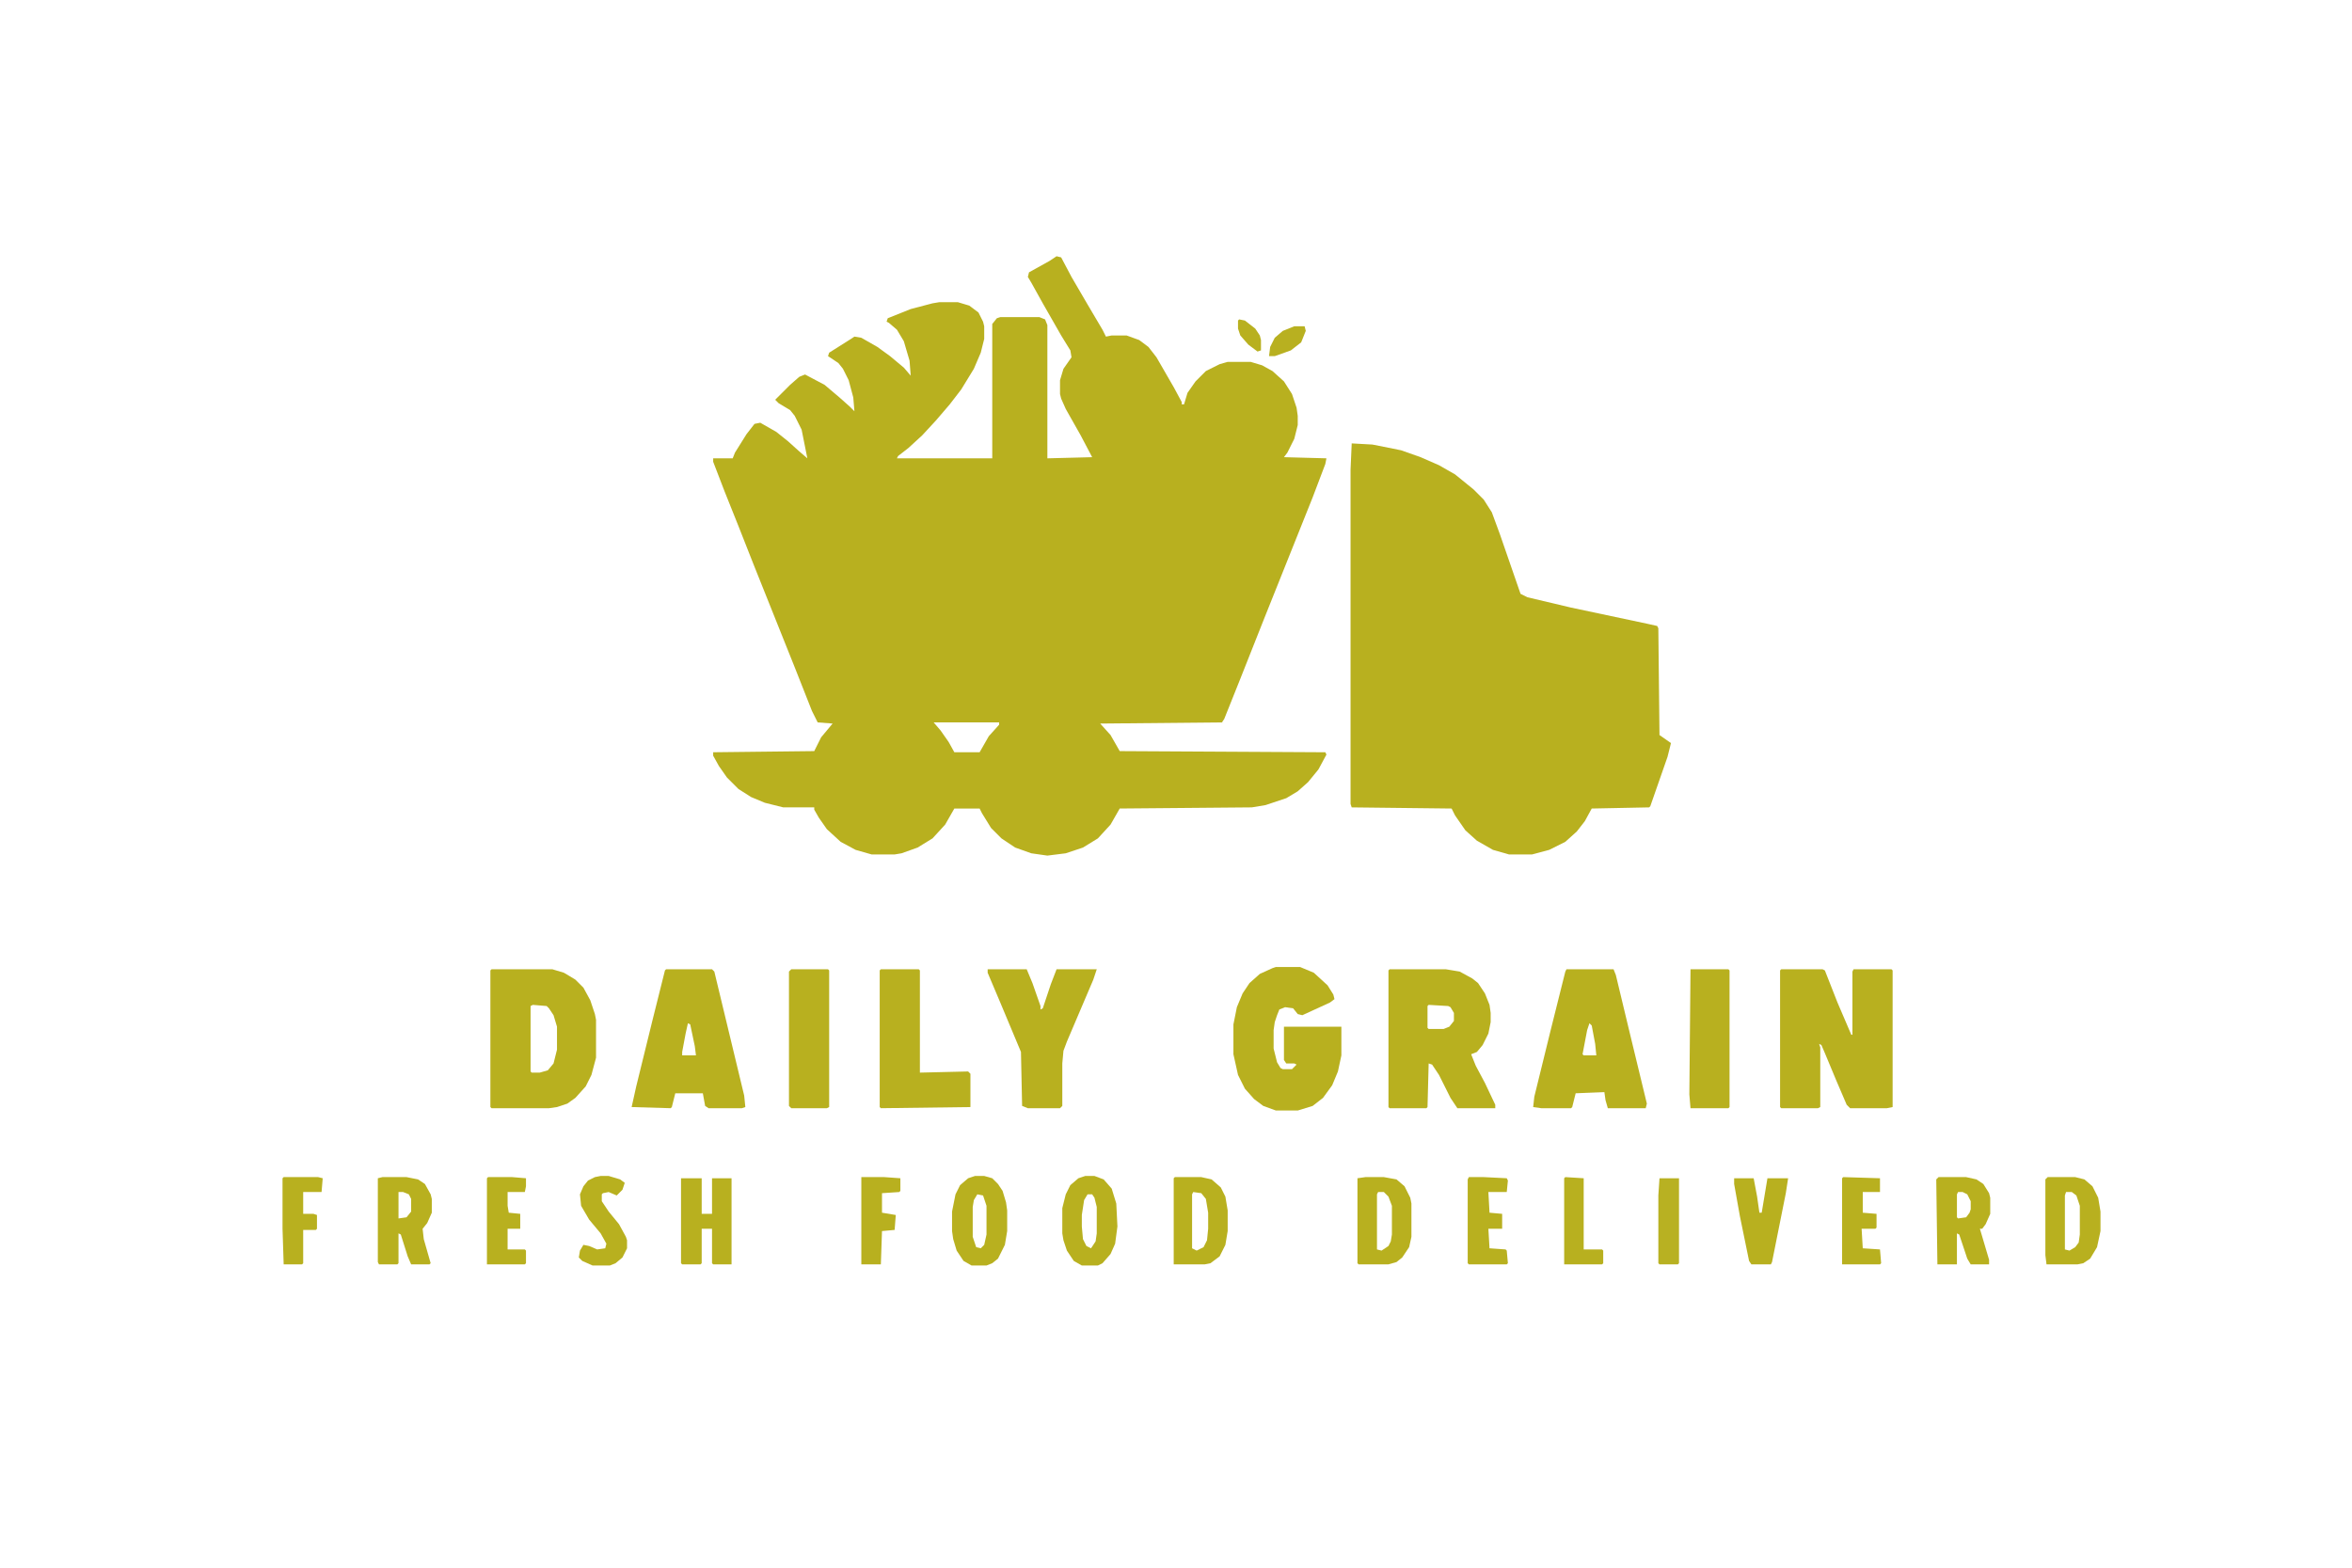 <?xml version="1.0" encoding="UTF-8"?>
<svg version="1.1" viewBox="0 0 2048 1365" width="612" height="408" xmlns="http://www.w3.org/2000/svg">
<path transform="translate(920,223)" d="m0 0 4 1 9 17 14 24 13 22 3 6 5-1h13l11 4 8 6 7 9 15 26 7 13v2h2l3-10 7-10 9-9 12-6 7-2h20l10 3 9 5 10 9 7 11 4 12 1 7v8l-3 12-6 12-3 4 37 1-1 5-11 29-42 105-21 53-14 35-2 3-106 1 9 10 8 14 179 1 1 2-7 13-9 11-9 8-10 6-18 6-12 2-115 1-8 14-11 12-13 8-15 5-16 2-14-2-14-5-12-8-9-9-8-13-2-4h-22l-8 14-11 12-13 8-14 5-6 1h-20l-14-4-13-7-12-11-7-10-4-7v-2h-27l-16-4-12-5-11-7-10-10-7-10-5-9v-3l88-1 6-12 10-12-13-1-5-10-15-38-36-90-13-33-12-30-10-26v-3h17l2-5 10-16 7-9 5-1 14 8 10 8 10 9 7 6-5-25-6-12-4-5-10-6-3-3 13-13 8-7 5-2 17 9 13 11 9 8 4 4-1-12-4-15-5-10-4-5-9-6 1-3 19-12 3-2 6 1 14 8 11 8 12 10 6 7-1-13-5-17-6-10-7-6-2-1 1-3 20-8 19-5 6-1h16l10 3 8 6 4 8 1 4v11l-3 12-6 14-11 18-10 13-12 14-12 13-12 11-9 7-1 2h83v-117l4-5 3-1h34l5 2 2 5v116l39-1-10-19-13-23-4-9-1-4v-12l3-10 7-10-1-6-8-13-16-28-10-18-3-5 1-4 18-10zm-107 406 6 7 7 10 5 9h22l8-14 9-10v-2z" fill="#B8B01F"/>
<path transform="translate(1177,386)" d="m0 0 18 1 25 5 17 6 16 7 14 8 16 13 9 9 7 11 7 19 18 52 6 3 38 9 66 14 9 2 1 2 1 93 10 7-3 12-15 43-1 1-50 1-6 11-7 9-10 9-14 7-15 4h-20l-14-4-14-8-10-9-9-13-3-6-87-1-1-3v-291z" fill="#B8B01F"/>
<path transform="translate(1551,844)" d="m0 0h36l2 1 11 28 12 28h1v-55l1-2h33l1 1v119l-5 1h-32l-3-3-9-21-10-24-3-7-2-1 1 3v52l-2 1h-32l-1-1v-119z" fill="#B8B01F"/>
<path transform="translate(428,844)" d="m0 0h53l10 3 10 6 7 7 6 11 4 12 1 5v33l-4 15-5 10-9 10-7 5-9 3-7 1h-50l-1-1v-119zm36 31-2 1v57l1 1h7l7-2 5-6 3-12v-20l-3-10-4-6-2-2z" fill="#B8B01F"/>
<path transform="translate(1210,844)" d="m0 0h49l12 2 11 6 5 4 6 9 4 10 1 7v8l-2 10-5 10-5 6-5 2 4 10 8 15 9 19v3h-33l-6-9-10-20-6-9-3-1-1 38-1 1h-32l-1-1v-119zm34 31-1 1v19l1 1h13l5-2 4-5v-7l-3-5-2-1z" fill="#B8B01F"/>
<path transform="translate(1111,842)" d="m0 0h21l12 5 12 11 5 8 1 4-4 3-24 11-4-1-4-5-7-1-5 2-2 5-2 6-1 7v16l3 12 3 5 2 1h8l4-4-2-1h-7l-2-3v-29h50v25l-3 14-5 12-8 11-9 7-13 4h-19l-11-4-8-6-8-9-6-12-4-18v-26l3-15 5-12 6-9 9-8 11-5z" fill="#B8B01F"/>
<path transform="translate(1364,844)" d="m0 0h41l2 5 12 50 15 62-1 4h-33l-2-7-1-7-25 1-3 12-1 1h-26l-7-1 1-9 14-57 13-52zm20 47-2 6-4 21 1 1h11l-1-10-3-16z" fill="#B8B01F"/>
<path transform="translate(580,844)" d="m0 0h40l2 2 26 108 1 10-3 1h-29l-3-2-2-11h-24l-3 12-1 1-34-1 4-18 14-57 11-44zm19 47-2 9-3 16v3h12l-1-8-4-19z" fill="#B8B01F"/>
<path transform="translate(860,844)" d="m0 0h34l5 12 7 20v3l2-1 7-21 5-13h35l-3 9-23 54-3 8-1 11v37l-2 2h-28l-5-2-1-47-18-43-11-26z" fill="#B8B01F"/>
<path transform="translate(767,844)" d="m0 0h33l1 1v89l42-1 2 2v29l-78 1-1-1v-119z" fill="#B8B01F"/>
<path transform="translate(689,844)" d="m0 0h32l1 1v119l-2 1h-31l-2-2v-117z" fill="#B8B01F"/>
<path transform="translate(1472,844)" d="m0 0h33l1 1v119l-1 1h-33l-1-12z" fill="#B8B01F"/>
<path transform="translate(333,1025)" d="m0 0h21l10 2 6 4 5 9 1 4v12l-4 9-4 5 1 9 6 21-1 1h-16l-3-7-6-19-2-1v26l-1 1h-16l-1-2v-73zm14 13v23l7-1 4-5v-11l-2-4-5-2z" fill="#B8B01F"/>
<path transform="translate(1688,1025)" d="m0 0h24l9 2 6 4 5 8 1 4v14l-4 9-3 4h-2l8 27v4h-16l-3-5-7-21-2-1v27h-17l-1-74zm17 13-1 2v20l1 1 7-1 3-4 1-3v-7l-3-6-4-2z" fill="#B8B01F"/>
<path transform="translate(593,1026)" d="m0 0h18v31h9v-31h17v75h-16l-1-1v-30h-9v30l-1 1h-16l-1-1z" fill="#B8B01F"/>
<path transform="translate(1783,1025)" d="m0 0h24l8 2 7 6 5 10 2 12v17l-3 14-6 10-6 4-5 1h-27l-1-8v-66zm16 13-1 3v47l4 1 5-3 3-4 1-7v-25l-3-9-4-3z" fill="#B8B01F"/>
<path transform="translate(1189,1025)" d="m0 0h16l11 2 7 6 5 10 1 5v29l-2 9-6 9-5 4-7 2h-26l-1-1v-74zm11 13-1 2v48l4 1 6-4 2-4 1-6v-25l-3-8-4-4z" fill="#B8B01F"/>
<path transform="translate(1023,1025)" d="m0 0h23l9 2 8 7 4 8 2 12v18l-2 12-5 10-8 6-5 1h-27v-75zm16 13-1 2v47l4 2 6-3 3-6 1-10v-14l-2-12-4-5z" fill="#B8B01F"/>
<path transform="translate(849,1024)" d="m0 0h8l7 2 5 5 4 6 3 10 1 7v18l-2 12-6 12-5 4-5 2h-13l-7-4-6-9-3-10-1-7v-17l3-15 4-8 7-6zm2 16-3 5-1 6v26l3 9 4 1 3-3 2-9v-25l-3-9z" fill="#B8B01F"/>
<path transform="translate(945,1024)" d="m0 0h8l8 3 7 8 4 13 1 20-2 15-4 9-7 8-4 2h-14l-7-4-6-9-3-9-1-6v-22l3-12 4-8 7-6zm2 16-3 5-2 13v10l1 11 3 6 4 2 4-6 1-7v-23l-2-8-2-3z" fill="#B8B01F"/>
<path transform="translate(1510,1026)" d="m0 0h17l3 16 2 14h2l5-30h18l-2 13-12 60-1 2h-17l-2-3-8-39-5-28z" fill="#B8B01F"/>
<path transform="translate(1279,1025)" d="m0 0h13l20 1 1 2-1 10h-16l1 18 11 1v13h-12l1 17 14 1 1 1 1 11-1 1h-33l-1-1v-73z" fill="#B8B01F"/>
<path transform="translate(425,1025)" d="m0 0h21l12 1v7l-1 5h-15v12l1 6 10 1v13h-11v18h15l1 1v11l-1 1h-33v-75z" fill="#B8B01F"/>
<path transform="translate(523,1024)" d="m0 0h7l10 3 4 3-2 6-5 5-7-3-5 1-1 1v6l6 9 9 11 6 11 1 3v7l-4 8-6 5-5 2h-15l-9-4-3-3 1-6 3-5 5 1 7 3 7-1 1-4-5-9-10-12-7-12-1-10 3-7 4-5 6-3z" fill="#B8B01F"/>
<path transform="translate(1605,1025)" d="m0 0 32 1v12h-15v18l12 1v12l-1 1h-12l1 17 15 1 1 12-1 1h-33v-75z" fill="#B8B01F"/>
<path transform="translate(247,1025)" d="m0 0h30l4 1-1 12h-16v19h9l3 1v12l-1 1h-11v29l-1 1h-16l-1-31v-44z" fill="#B8B01F"/>
<path transform="translate(750,1025)" d="m0 0h20l14 1v11l-1 1-15 1v17l12 2-1 13-11 1-1 29h-17z" fill="#B8B01F"/>
<path transform="translate(1363,1025)" d="m0 0 16 1v62h16l1 1v11l-1 1h-33v-75z" fill="#B8B01F"/>
<path transform="translate(1445,1026)" d="m0 0h17v74l-1 1h-16l-1-1v-59z" fill="#B8B122"/>
<path transform="translate(1127,284)" d="m0 0h9l1 4-4 10-9 7-14 5h-5l1-8 4-8 7-6z" fill="#B8B020"/>
<path transform="translate(1079,278)" d="m0 0 5 1 9 7 4 6 1 4v9l-3 1-8-6-7-8-2-6v-7z" fill="#B8B01F"/>
</svg>
